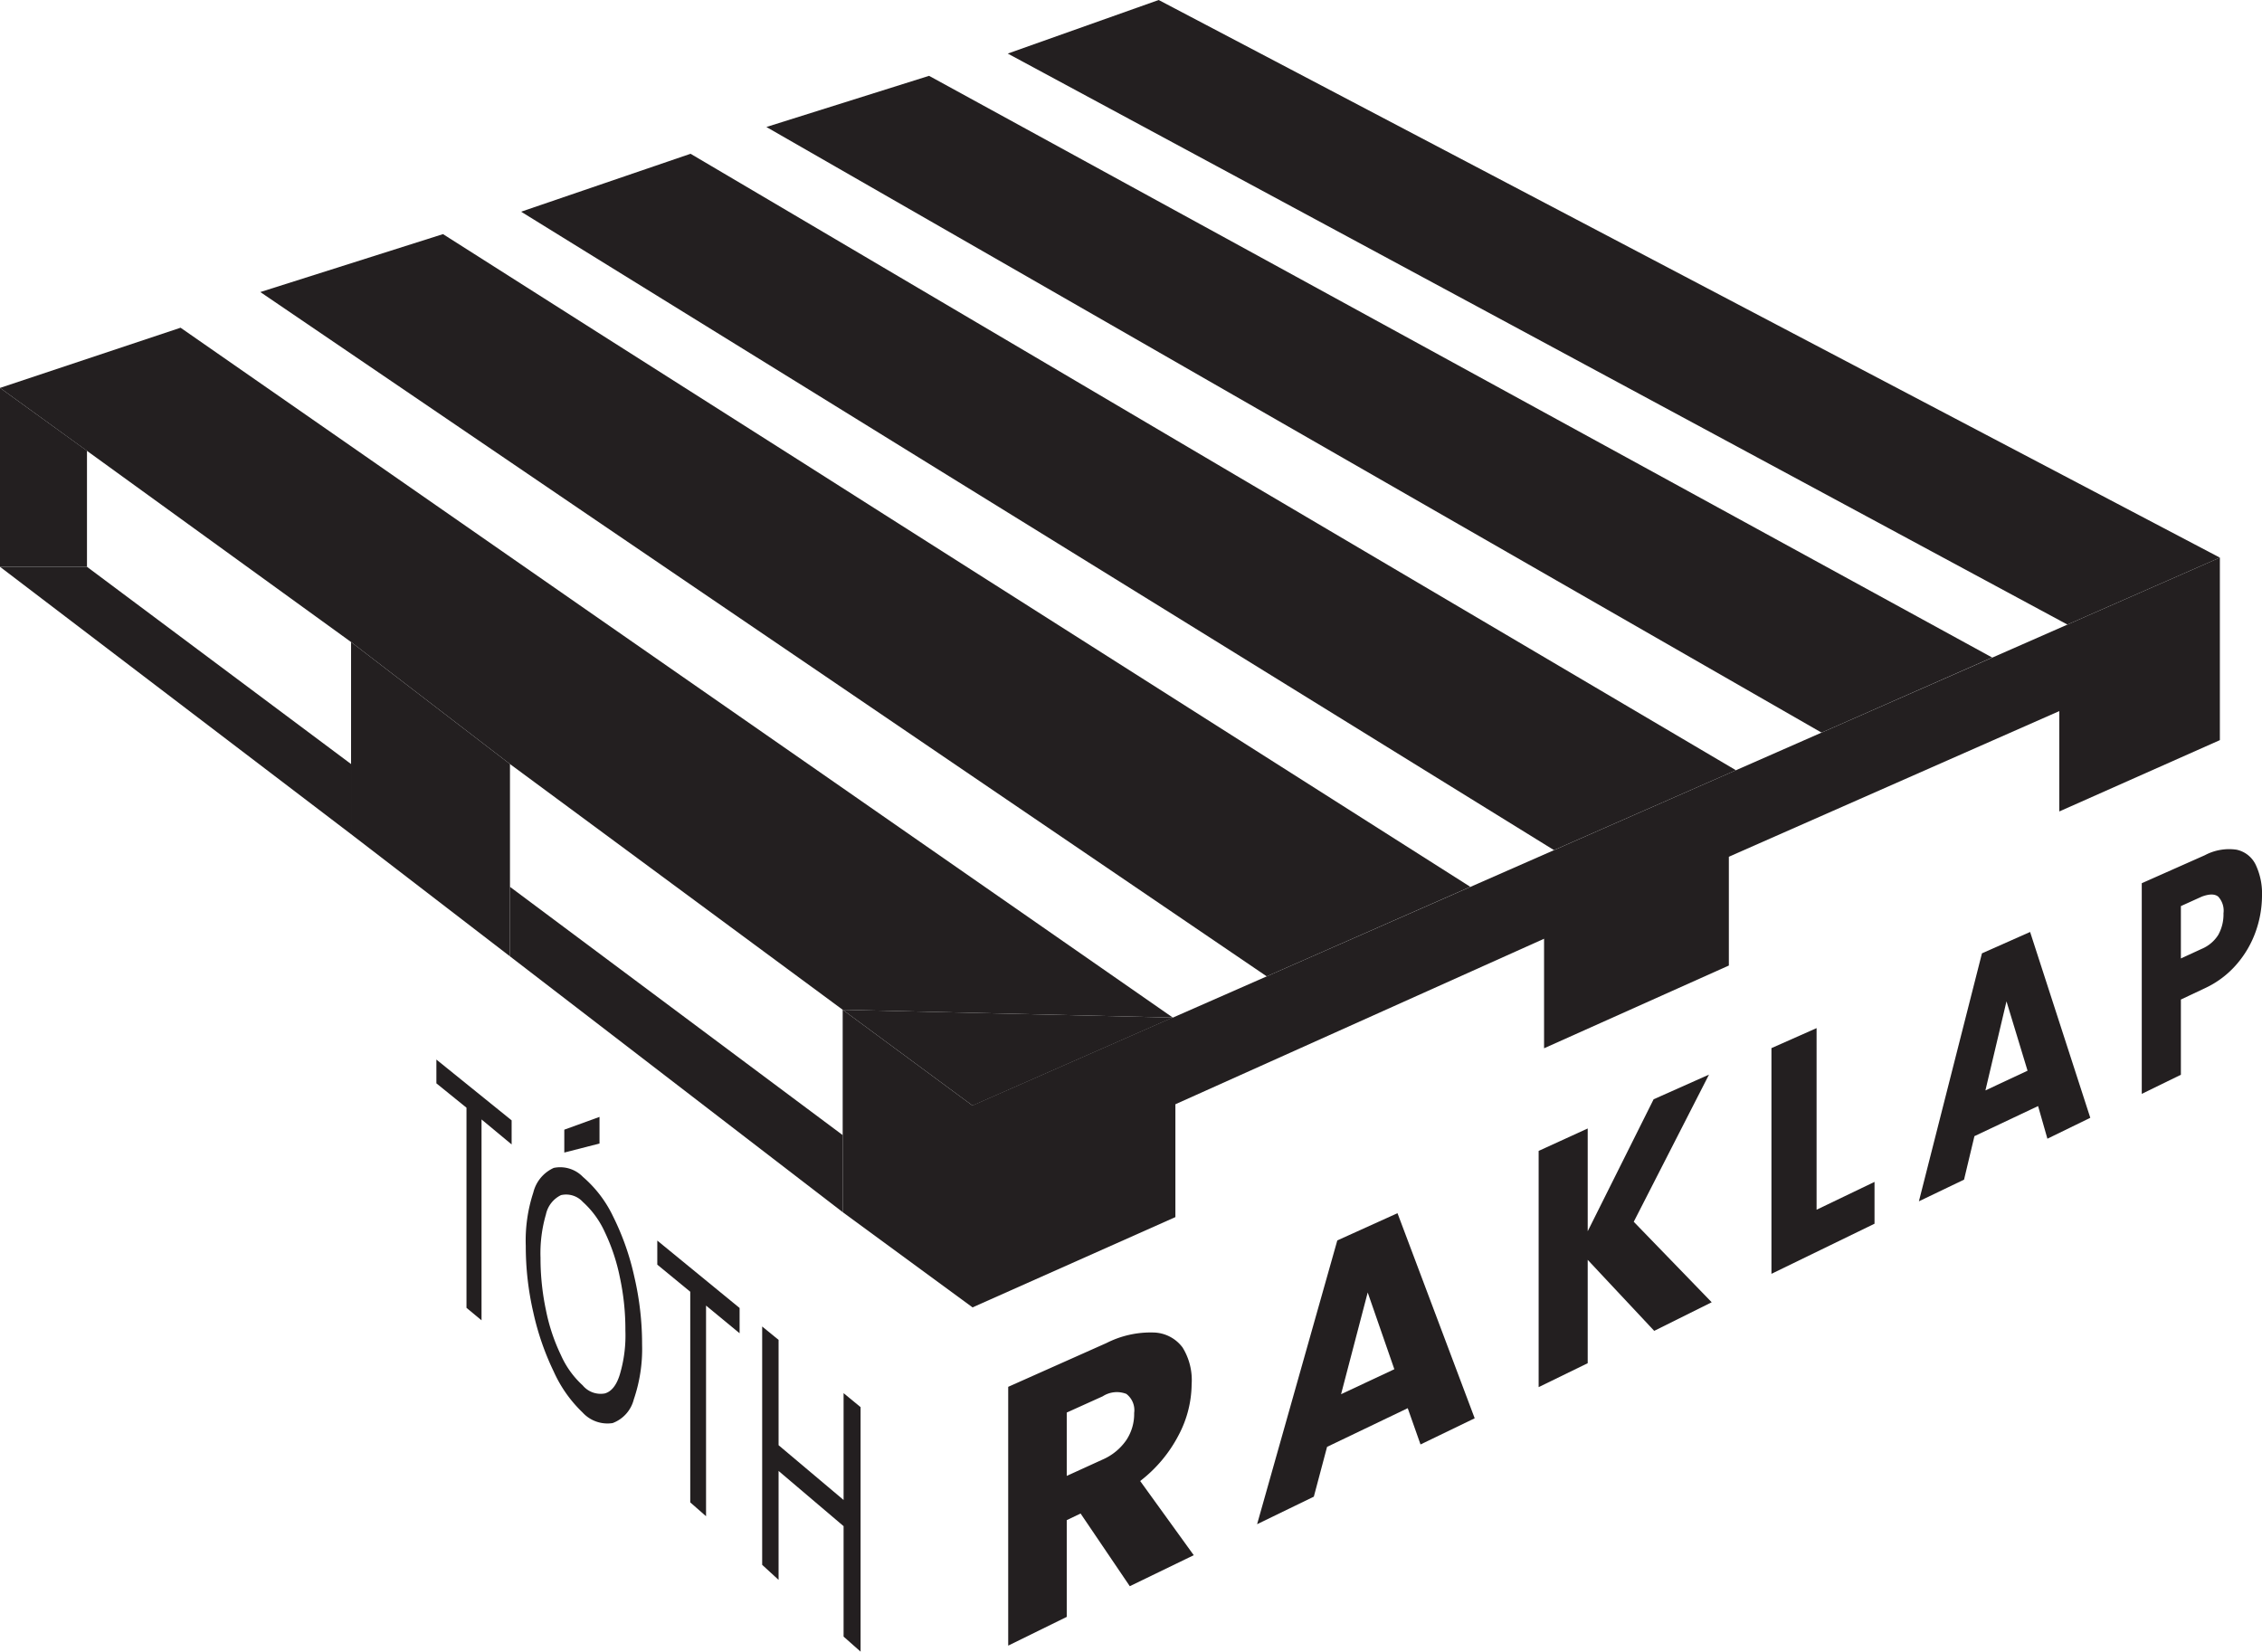 <svg xmlns="http://www.w3.org/2000/svg" viewBox="0 0 150.32 109.77"><defs><style>.cls-1{fill:#231f20;}.cls-2{fill:none;}</style></defs><g id="Layer_2" data-name="Layer 2"><g id="Layer_1-2" data-name="Layer 1"><polygon class="cls-1" points="64.63 86.89 78.11 80.89 78.11 73.39 102.61 62.39 102.61 69.67 114.89 64.17 114.89 56.94 136.85 47.26 136.85 53.93 147.52 49.19 147.52 37.06 64.63 73.48 64.63 86.89"/><polyline class="cls-1" points="64.63 86.89 56 80.56 56 67.11 77.94 67.63 12 21.78 0 25.78 23.33 42.67 33.89 50.78 56 67.11 64.63 73.48 77.94 67.63"/><polygon class="cls-2" points="56 67.11 33.89 50.78 33.89 58.94 56 75.44 56 67.11"/><polygon class="cls-1" points="56 80.56 33.89 63.56 33.89 58.94 56 75.44 56 80.56"/><polygon class="cls-1" points="33.89 63.56 33.89 50.78 23.33 42.67 23.33 55.44 33.89 63.56"/><polygon class="cls-1" points="23.33 55.44 0 37.67 5.78 37.67 23.33 50.78 23.33 55.44"/><polyline class="cls-1" points="0 25.78 0 37.67 5.78 37.67 5.78 29.96 0 25.78"/><polygon class="cls-1" points="56 67.11 64.63 73.48 77.94 67.63 56 67.11"/><polygon class="cls-1" points="84.18 64.89 17.3 19.41 29.44 15.56 97.71 58.94 84.18 64.89"/><polygon class="cls-1" points="103.27 56.5 34.63 14.07 45.89 10.22 115.36 51.19 103.27 56.5"/><polygon class="cls-1" points="121.05 48.69 50.93 8.44 61.74 5.04 132.39 43.7 121.05 48.69"/><polygon class="cls-1" points="137.39 41.51 66.97 3.56 77 0 147.52 37.06 137.39 41.51"/><path class="cls-1" d="M75.08,105.42l-3.27-4.83-.92.44v6.43L67,109.37V92.17l6.53-2.91a6.49,6.49,0,0,1,3.14-.7,2.47,2.47,0,0,1,1.92,1A4.12,4.12,0,0,1,79.19,92a7.36,7.36,0,0,1-.86,3.37,9.19,9.19,0,0,1-2.56,3.06l3.56,4.93Zm-4.19-7.33L73.28,97a3.71,3.71,0,0,0,1.57-1.29,3.14,3.14,0,0,0,.52-1.8,1.36,1.36,0,0,0-.52-1.27,1.73,1.73,0,0,0-1.57.16l-2.39,1.08Z"/><path class="cls-1" d="M93.55,93.59l-5.36,2.57-.88,3.31-3.77,1.83,5.33-18.86,4-1.81L98,94.26,94.4,96ZM92.66,91,90.89,85.9l-1.77,6.76Z"/><path class="cls-1" d="M109.93,88.45l-4.42-4.72V90.6l-3.26,1.59V76.49L105.51,75v6.83l4.38-8.77,3.68-1.64-5,9.78,5.18,5.35Z"/><path class="cls-1" d="M120.72,80.4l3.85-1.85v2.78l-6.85,3.33v-15l3-1.33Z"/><path class="cls-1" d="M135.44,73.51l-4.23,2-.69,2.89-3,1.44,4.19-16.48,3.2-1.42,4,12.35-2.85,1.39Zm-.7-2.35-1.4-4.61-1.4,5.92Z"/><path class="cls-1" d="M149.91,61.89a6.77,6.77,0,0,1-1.26,2.18,6.25,6.25,0,0,1-2.13,1.61l-1.59.75v5l-2.6,1.27v-14l4.19-1.86a3.43,3.43,0,0,1,2.1-.37,1.83,1.83,0,0,1,1.28,1,4.47,4.47,0,0,1,.42,2.08A7.19,7.19,0,0,1,149.91,61.89Zm-2.5.25a2.79,2.79,0,0,0,.35-1.44,1.37,1.37,0,0,0-.35-1.11c-.24-.19-.6-.18-1.09,0l-1.39.63v3.48l1.39-.64A2.4,2.4,0,0,0,147.41,62.14Z"/><g id="Perspective_Text" data-name="Perspective Text"><path class="cls-1" d="M34,74.46v1.6l-2-1.66V87.75l-1-.83V73.62L29,72V70.42Z"/><path class="cls-1" d="M36.8,91.16a17.87,17.87,0,0,1-1.36-3.94,19.5,19.5,0,0,1-.5-4.41,10.25,10.25,0,0,1,.5-3.55,2.43,2.43,0,0,1,1.36-1.64,2.1,2.1,0,0,1,1.94.6,8,8,0,0,1,2,2.62,17.22,17.22,0,0,1,1.41,4,19.74,19.74,0,0,1,.52,4.53A10.33,10.33,0,0,1,42.12,93a2.27,2.27,0,0,1-1.41,1.58,2.24,2.24,0,0,1-2-.71A8.67,8.67,0,0,1,36.8,91.16Zm3.39,1.45c.44-.12.78-.54,1-1.26a9.07,9.07,0,0,0,.37-2.91,16.47,16.47,0,0,0-.37-3.56,12.85,12.85,0,0,0-1-3,6.06,6.06,0,0,0-1.46-2,1.5,1.5,0,0,0-1.45-.45,1.85,1.85,0,0,0-1,1.28,9.19,9.19,0,0,0-.36,2.88,16.57,16.57,0,0,0,.36,3.48,12.47,12.47,0,0,0,1,3,6,6,0,0,0,1.44,2A1.55,1.55,0,0,0,40.19,92.61ZM39.84,76l-2.34.6V75.08l2.34-.85Z"/><path class="cls-1" d="M49.15,86.93v1.68l-2.23-1.84v14l-1.05-.92v-14l-2.19-1.8V82.45Z"/><path class="cls-1" d="M57.19,93.52v16.25l-1.13-1v-7.34l-4.32-3.67V105l-1.09-1V88.16l1.09.89v7l4.32,3.64V92.59Z"/></g></g></g></svg>